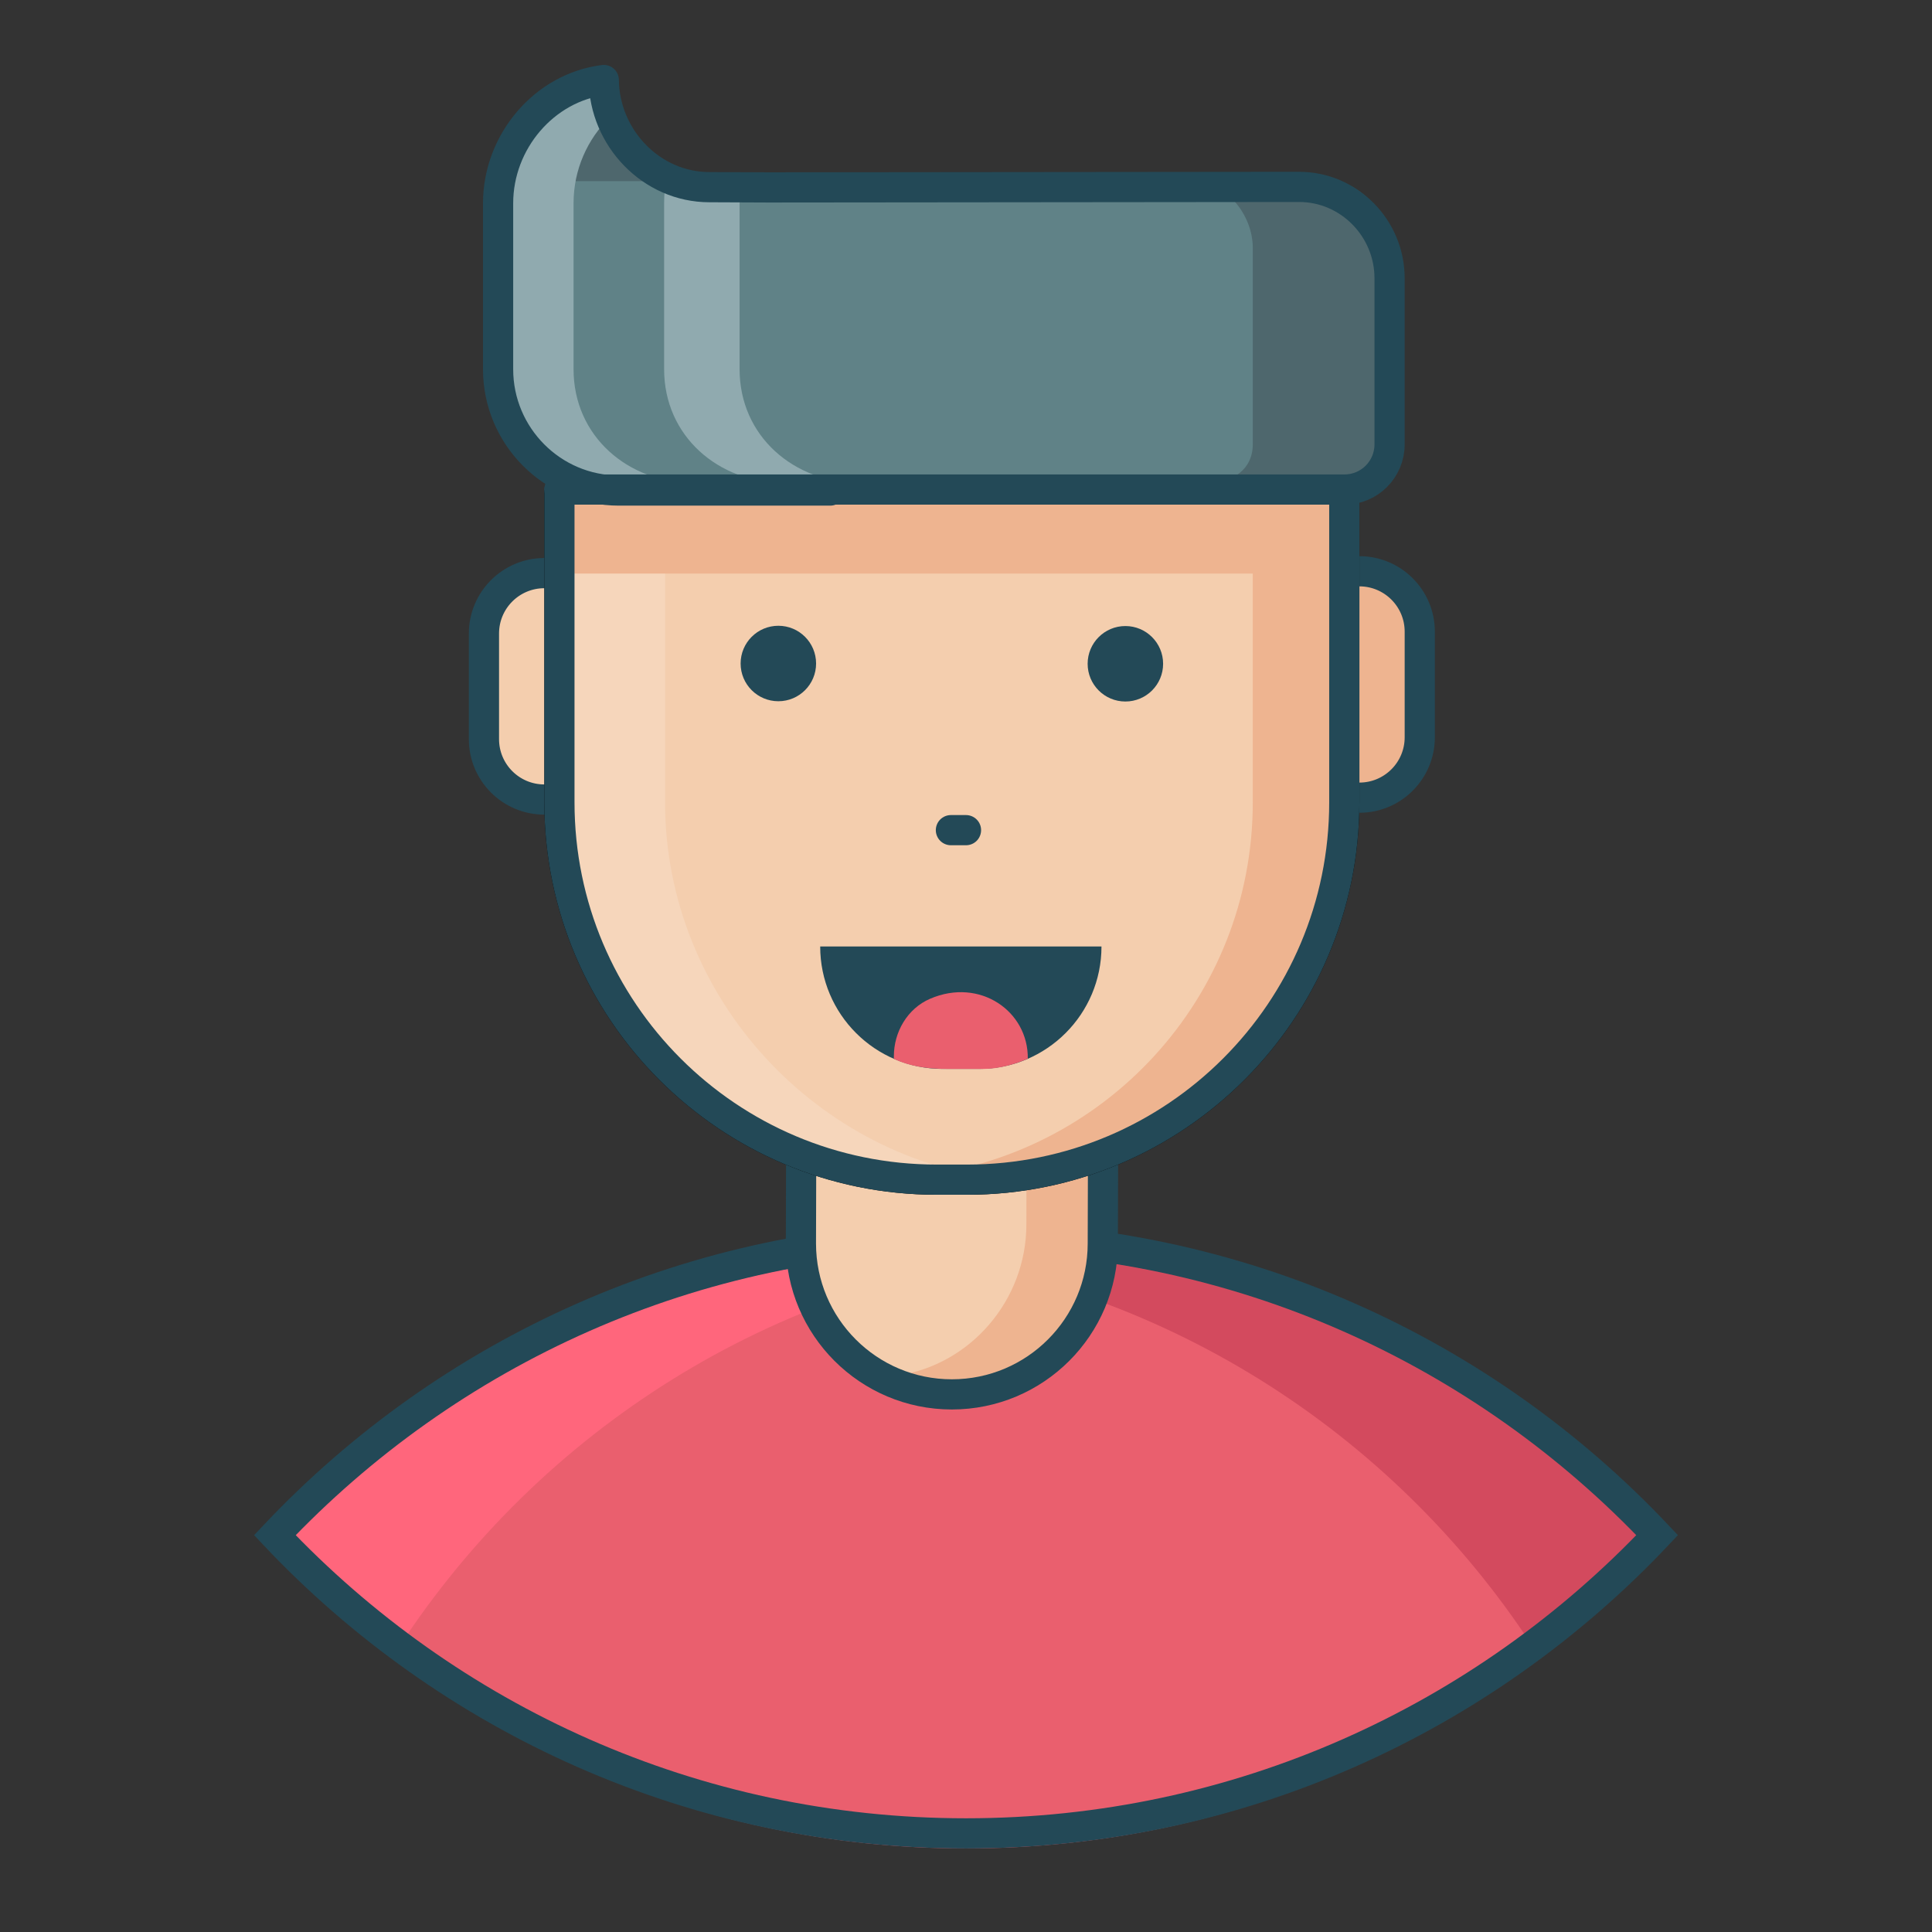 <svg xmlns="http://www.w3.org/2000/svg" enable-background="new 0 0 128 128" version="1" viewBox="0 0 128 128"><rect x="0" y="0" width="128" height="128" fill="#333333" stroke="none"/><path fill="#ea5f6e" d="M64,82.953c-18.045,0-34.306,7.599-45.791,19.756   C29.694,114.867,45.955,122.466,64,122.466s34.306-7.599,45.791-19.757   C98.306,90.551,82.045,82.953,64,82.953z"/><path fill="#d34a5e" d="M101.95,109.716c2.802-2.121,5.432-4.456,7.841-7.006   C98.306,90.551,82.045,82.953,64,82.953c-1.355,0-2.696,0.057-4.029,0.141   C77.635,85.279,92.841,95.365,101.95,109.716z"/><path fill="#ff667c" d="M26.05,109.716c-2.802-2.121-5.432-4.456-7.841-7.006   C29.694,90.551,45.955,82.953,64,82.953c1.355,0,2.696,0.057,4.029,0.141   C50.365,85.279,35.159,95.365,26.05,109.716z"/><path fill="none" stroke="#234957" stroke-miterlimit="10" stroke-width="2" d="M64,81.953c-18.045,0-34.306,7.599-45.791,19.756   C29.694,113.867,45.955,121.466,64,121.466s34.306-7.599,45.791-19.757   C98.306,89.551,82.045,81.953,64,81.953z"/><path fill="#f4ceae" d="M73.079,71.523l-0.016,10.859   c0,5.523-4.477,10-10,10h-0c-5.523,0-10-4.477-10-10   l0.016-10.859"/><path fill="#f4ceae" d="M73.079,71.523l-0.016,10.859   c0,5.523-4.477,10-10,10h-0c-5.523,0-10-4.477-10-10   l0.016-10.859"/><path fill="#eeb490" d="M68.014,71L68,81.121c0,5.037-3.728,9.323-8.573,10.017   C60.799,91.845,62.351,92.317,64,92.317c5.523,0,10-4.706,10-10.229L74.016,71H68.014z"/><path fill="none" stroke="#234957" stroke-miterlimit="10" stroke-width="2" d="M73.079,76.523l-0.016,5.859   c0,5.523-4.477,10-10,10h-0c-5.523,0-10-4.477-10-10   l0.016-5.859"/><path fill="#f4ceae" d="M40.063,48.971c0,2.209-1.791,4-4,4h-0    c-2.209,0-4-1.791-4-4v-7c0-2.209,1.791-4,4-4h0    c2.209,0,4,1.791,4,4V48.971z" enable-background="new 0 0 128 128"/><path fill="#eeb490" d="M94.063,48.848c0,2.209-1.791,4-4,4h-0    c-2.209,0-4-1.791-4-4v-7c0-2.209,1.791-4,4-4h0    c2.209,0,4,1.791,4,4V48.848z" enable-background="new 0 0 128 128"/><path fill="none" stroke="#234957" stroke-miterlimit="10" stroke-width="2" d="M40.063 48.971c0 2.209-1.791 4-4 4h-0c-2.209 0-4-1.791-4-4v-7c0-2.209 1.791-4 4-4h0c2.209 0 4 1.791 4 4V48.971zM94.063 48.848c0 2.209-1.791 4-4 4h-0c-2.209 0-4-1.791-4-4v-7c0-2.209 1.791-4 4-4h0c2.209 0 4 1.791 4 4V48.848z" enable-background="new 0 0 128 128"/><path fill="#608287" d="M54,12h-7c-3.843,0-6.959-2.865-6.997-6.699    C36.057,5.793,33,9.386,33,13.466v11C33,28.884,36.582,32,41,32h14h9h25    c1.657,0,3-0.904,3-2.555V16.421C92,14.219,90.209,12,88,12H68H54z" enable-background="new 0 0 128 128"/><path fill="#90aaaf" d="M49,24.466v-11C49,13.126,49.029,13,49.07,12H47    c-1.01,0-1.967,0.014-2.834-0.371C44.06,12.148,44,12.916,44,13.466v11    C44,28.884,47.582,32,52,32h3h2C52.582,32,49,28.884,49,24.466z" enable-background="new 0 0 128 128"/><path fill="#4e676d" d="M37 12h7 3c-3.843 0-6.959-2.865-6.997-6.699-3.25.405-5.892 2.64-6.725 5.736C34.357 11.717 35.63 12 37 12zM88 12h-9c2.209 0 4 2.219 4 4.421v13.024C83 31.096 81.657 32 80 32h9c1.657 0 3-.904 3-2.555v-13.024C92 14.219 90.209 12 88 12z"/><path fill="#90aaaf" d="M38,24.466v-11c0-2.234,0.92-4.248,2.397-5.697    c-0.244-0.701-0.386-1.451-0.394-2.234C36.057,6.026,33,9.386,33,13.466v11    C33,28.884,36.582,32,41,32h5C41.582,32,38,28.884,38,24.466z" enable-background="new 0 0 128 128"/><path fill="#f4ceae" stroke="#000" stroke-miterlimit="10" stroke-width="2" d="M89.063,32.466v20.69    c0,13.807-11.193,25-25,25h-2c-13.807,0-25-11.193-25-25    V32.466" enable-background="new 0 0 128 128"/><path fill="#f4ceae" d="M89.231,32.134v20.69    c0,13.807-11.193,25-25,25H62.231c-13.807,0-25-11.193-25-25    V32.134" enable-background="new 0 0 128 128"/><path fill="#eeb490" d="M83,32v21.156c0,12.963-9.867,23.543-22.5,24.797    C61.322,78.035,62.156,78,63,78h2c13.807,0,25-11.037,25-24.844V32H83z" enable-background="new 0 0 128 128"/><path fill="#fff" d="M44.063,32.466v20.69    c0,12.963,10.117,23.776,22.75,25.03c-0.822,0.082-1.406,0.28-2.25,0.28h-2    c-13.807,0-25.5-11.503-25.5-25.31V32.466H44.063z" enable-background="new 0 0 128 128" opacity=".16"/><rect width="52" height="6" x="38" y="32" fill="#eeb490" enable-background="new 0 0 128 128"/><circle cx="51.568" cy="43.959" r="2.5" fill="#234957" enable-background="new 0 0 128 128"/><path fill="none" stroke="#234957" stroke-linecap="round" stroke-linejoin="round" stroke-miterlimit="10" stroke-width="2" d="M89.063,32.466v20.69    c0,13.807-11.193,25-25,25h-2c-13.807,0-25-11.193-25-25    V32.466" enable-background="new 0 0 128 128"/><path fill="none" stroke="#234957" stroke-linecap="round" stroke-linejoin="round" stroke-miterlimit="10" stroke-width="2" d="m 37.063,32.434 52.01,0 c 1.651,0 2.99,-1.338 2.99,-2.99 l 0,-11.01 c 0,-3.314 -2.686,-6.055 -6,-6.052 L 50.927,12.417 47,12.4 C 43.157,12.4 40.041,9.135 40.003,5.301 36.057,5.793 33,9.386 33,13.466 l 0,11 C 33,28.884 36.582,32.5 41,32.5 l 14,0" enable-background="new 0 0 128 128"/><circle cx="74.559" cy="43.977" r="2.5" fill="#234957" enable-background="new 0 0 128 128"/><line x1="63" x2="64" y1="55" y2="55" stroke="#234957" stroke-linecap="round" stroke-linejoin="round" stroke-miterlimit="10" stroke-width="2"/><path fill="#234957" d="M72.976,62.707c0,4.479-3.631,8.111-8.111,8.111h-2.414   c-4.479,0-8.111-3.631-8.111-8.111"/><path fill="#ea5f6e" d="M61.622,66.17c-1.497,0.645-2.407,2.196-2.401,3.826   c0,0.077-0.003,0.082,0,0.154c1.061,0.509,2.275,0.669,3.53,0.669   h2.414c1.022,0,2.152-0.329,2.929-0.677   C68.138,67.004,64.925,64.748,61.622,66.17z"/></svg>